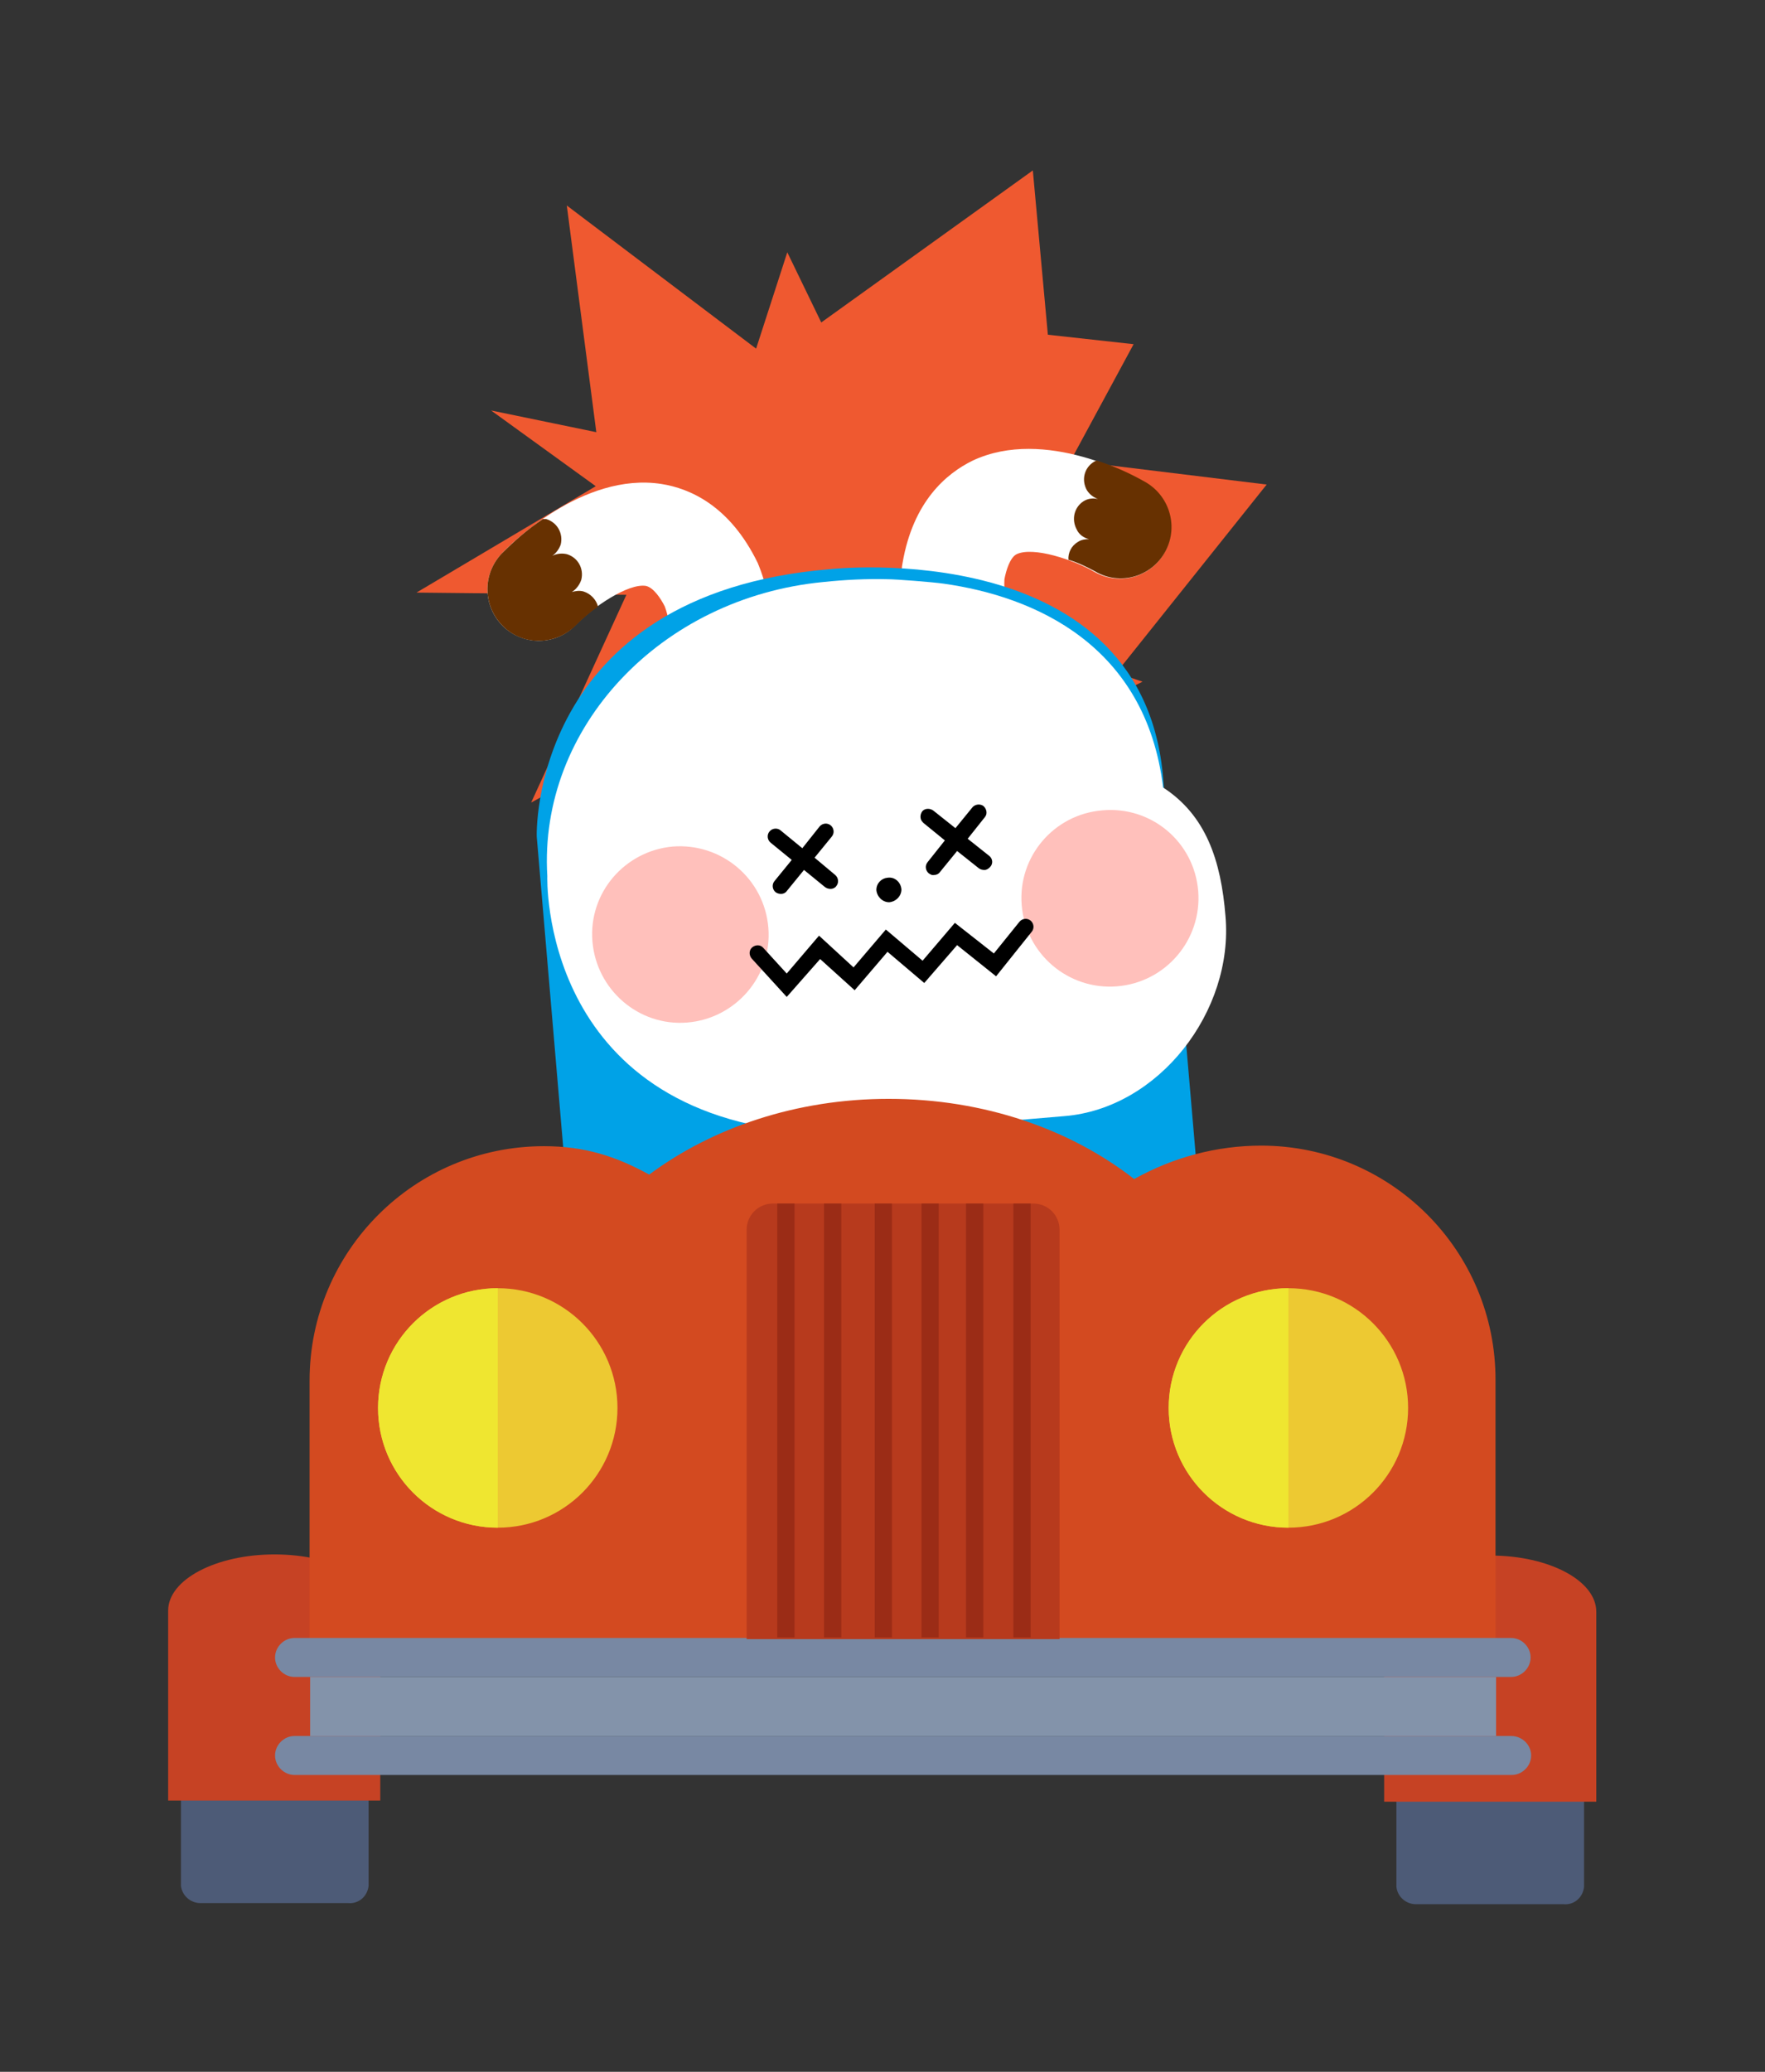 <?xml version="1.0" encoding="utf-8"?>
<!-- Generator: Adobe Illustrator 23.0.2, SVG Export Plug-In . SVG Version: 6.00 Build 0)  -->
<svg version="1.1" id="레이어_1" xmlns="http://www.w3.org/2000/svg" xmlns:xlink="http://www.w3.org/1999/xlink" x="0px"
	 y="0px" viewBox="0 0 317 372" style="enable-background:new 0 0 317 372;" xml:space="preserve">
<rect x="0" y="0" width="317" height="372" fill="#333333" stroke="none"/>
<style type="text/css">
	.st0{fill:#EF5930;}
	.st1{fill:#FFFFFF;}
	.st2{fill:#673101;}
	.st3{fill:#00A2E7;}
	.st4{fill:#FFC0BB;}
	.st5{fill:#4D5B77;}
	.st6{fill:#C64224;}
	.st7{fill:#D34A20;}
	.st8{fill:#7888A3;}
	.st9{fill:#8393AA;}
	.st10{fill:#B73A1D;}
	.st11{fill:#9B2C16;}
	.st12{fill:#EDC932;}
	.st13{fill:#EFE630;}
</style>
<title>자산 1</title>
<polygon class="st0" points="147.5,57.9 141.4,45.3 135.8,62.6 101.8,36.9 107.1,77.6 88.2,73.7 107,87.3 74.8,106.4 112.5,106.8 
	95.4,144.1 135.3,122.2 137.5,147.6 150.9,126.8 188.4,168.4 191.2,130.7 205.4,133.1 197.9,126 205.2,122.4 200.5,120.8 227.5,87 
	192.3,82.7 203.6,61.8 188.2,60.1 185.5,30.6 "/>
<g>
	<path class="st1" d="M179.6,127.4l0.3-0.2c4.3-2.8,5.5-8.5,2.7-12.8c-2.2-3.4-2.3-8.7-2.2-10.4c0.3-1.6,1-3.9,2.2-4.5
		c3-1.4,10.2,1,14,3.2c4.4,2.5,10,1,12.5-3.4l0,0c2.5-4.4,1-10.1-3.4-12.6c-1.8-1.1-18-10.1-31-4C170,85,164,90,162.1,101.1
		l-0.1,0.6c-0.1,1.3-1.2,13.2,5,22.8C169.7,128.7,175.3,130,179.6,127.4z"/>
	<path class="st2" d="M193.6,97.3c0.6-0.4,1.3-0.5,2-0.5c-0.9-0.2-1.8-0.8-2.2-1.7c-1-1.8-0.5-4,1.2-5.1c0.8-0.5,1.7-0.6,2.6-0.4
		c-0.8-0.3-1.5-0.8-2-1.6c-1-1.8-0.5-4,1.3-5.1l0,0c0.2-0.1,0.3-0.2,0.5-0.2c3.1,1,6,2.3,8.8,3.9c4.4,2.6,5.9,8.2,3.4,12.6
		s-8.1,6-12.5,3.4l0,0c-1.5-0.8-3.1-1.6-4.8-2.1C191.8,99.3,192.4,98,193.6,97.3z"/>
</g>
<g>
	<path class="st1" d="M126.6,131.2c-0.1,0-0.2,0-0.3-0.1c-4.9-1.5-7.6-6.7-6.1-11.6c1.2-3.8-0.2-9-0.8-10.6c-0.7-1.4-2-3.4-3.4-3.7
		c-3.2-0.5-9.5,3.8-12.6,7c-3.5,3.7-9.3,3.8-13,0.3l0,0c-3.7-3.6-3.8-9.4-0.3-13.1c1.4-1.5,14.5-14.7,28.7-12.5
		c5.1,0.8,12.3,3.9,17.3,14.2l0.2,0.5c0.5,1.2,4.8,12.3,1.5,23.3C136.4,129.7,131.4,132.5,126.6,131.2z"/>
	<path class="st2" d="M104.8,106.2c-0.7-0.2-1.4-0.1-2.1,0.1c0.8-0.5,1.4-1.3,1.7-2.2c0.5-2-0.6-4-2.6-4.6c-0.9-0.2-1.8-0.1-2.6,0.3
		c0.7-0.5,1.2-1.2,1.5-2c0.5-2-0.6-4-2.6-4.6c-0.2,0-0.4,0-0.6,0c-2.7,1.8-5.1,3.9-7.4,6.2c-3.5,3.7-3.4,9.5,0.3,13.1
		c3.6,3.5,9.4,3.4,13-0.2l0,0c1.2-1.2,2.6-2.4,4-3.4C107.1,107.7,106.1,106.6,104.8,106.2z"/>
</g>
<path class="st3" d="M218.9,255.6l-6.1-70.9L209,141c-2.7-45.3-60-38.8-60-38.8c-54,4.5-52.6,48-52.6,48l4.1,48.1l5.7,67l0,0
	c1.8,20.8,28.4,35.5,59.5,32.8S220.7,276.3,218.9,255.6z"/>
<path class="st1" d="M208.9,141.4c-3.1-25.6-23.1-34.3-39.4-36.6c-2.1-0.3-8.6-0.8-10.1-0.8c-3.8-0.1-7.7,0.1-11.5,0.5
	c-29.3,2.8-51.2,26.2-49.6,52.8l0,0c0,0-1.5,42.6,47,46.1c3.9,0.2,7.7,0.2,11.6-0.1l34.3-2.9c17-1.4,30.4-18.9,28.9-35.9l0,0
	C219.3,154.5,216.6,146.4,208.9,141.4z"/>
<g>
	<path class="st4" d="M138,166.6c0.7,8.7-5.9,16.3-14.6,17s-16.3-5.9-17-14.6c-0.7-8.7,5.8-16.2,14.4-17
		C129.6,151.3,137.3,157.8,138,166.6C138,166.5,138,166.6,138,166.6z"/>
	<path class="st4" d="M215.2,160c0.7,8.7-5.8,16.4-14.6,17.1c-8.7,0.7-16.4-5.8-17.1-14.6c-0.7-8.7,5.8-16.3,14.5-17
		C206.8,144.7,214.5,151.2,215.2,160z"/>
</g>
<g>
	<path d="M161.9,159.7c0,1.2-1,2.2-2.2,2.3c-1.2,0-2.2-1-2.3-2.2c0-1.2,0.9-2.1,2-2.2C160.7,157.4,161.8,158.4,161.9,159.7
		L161.9,159.7z"/>
	<path d="M141.3,179l-6.3-6.9c-0.5-0.6-0.5-1.5,0.1-2s1.5-0.5,2,0.1l4.2,4.6l5.8-6.8l6.2,5.7l5.8-6.8l6.6,5.6l5.8-6.8l7,5.5l4.6-5.7
		c0.5-0.6,1.4-0.7,2-0.2s0.7,1.4,0.2,2l-6.4,8l-7-5.6l-5.9,6.8l-6.6-5.6l-5.9,6.9l-6.2-5.6L141.3,179z"/>
	<path d="M146.3,154l3.1-3.8c0.5-0.6,0.4-1.5-0.2-2c-0.6-0.5-1.5-0.4-2,0.2l0,0l-3.1,3.9l-3.9-3.2c-0.6-0.5-1.5-0.4-2,0.2
		s-0.4,1.5,0.2,2l3.8,3.1l-3.1,3.8c-0.5,0.6-0.4,1.5,0.2,2l0,0c0.3,0.2,0.6,0.3,1,0.3s0.8-0.2,1-0.5l3.1-3.8l3.8,3.1
		c0.3,0.2,0.6,0.3,1,0.3s0.8-0.2,1-0.5c0.5-0.6,0.4-1.5-0.2-2l0,0L146.3,154z"/>
	<path d="M177.7,153.7l-3.9-3.1l3.1-3.9c0.5-0.6,0.3-1.5-0.3-2c-0.6-0.4-1.4-0.3-1.9,0.2l-3.1,3.8l-3.9-3.1c-0.6-0.5-1.5-0.5-2,0
		c-0.5,0.6-0.5,1.5,0,2c0.1,0.1,0.1,0.1,0.2,0.2l3.8,3.1l-3.1,3.9c-0.5,0.6-0.4,1.5,0.2,2l0,0c0.3,0.2,0.6,0.4,1,0.3
		c0.4,0,0.8-0.2,1-0.5l3.1-3.8l3.9,3.1c0.3,0.2,0.6,0.3,1,0.3s0.7-0.2,1-0.5C178.4,155.1,178.3,154.2,177.7,153.7L177.7,153.7z"/>
</g>
<g>
	<path class="st5" d="M284.5,338.8c-0.2,1.9-1.8,3.3-3.7,3.1h-26.3c-1.9,0.1-3.5-1.3-3.7-3.1v-41.1c0.2-1.9,1.8-3.3,3.7-3.1h26.3
		c1.9-0.1,3.5,1.3,3.7,3.1V338.8z"/>
	<path class="st6" d="M267.7,279.3c-10.5,0-19.1,4.5-19.1,10.1v34.1h38.1v-34.1C286.7,283.8,278.2,279.3,267.7,279.3z"/>
</g>
<g>
	<path class="st5" d="M66.2,338.6c-0.2,1.9-1.8,3.3-3.7,3.1H36.2c-1.9,0.1-3.5-1.3-3.7-3.1v-41.1c0.2-1.9,1.8-3.3,3.7-3.1h26.3
		c1.9-0.1,3.5,1.3,3.7,3.1V338.6z"/>
	<path class="st6" d="M49.3,279.1c-10.5,0-19.1,4.5-19.1,10.1v34.1h38.1v-34.1C68.4,283.6,59.9,279.1,49.3,279.1z"/>
</g>
<path class="st7" d="M226.5,205.7c-8,0-15.8,2.1-22.8,6c-11.4-8.9-26.9-14.4-44.1-14.4c-16.6,0-31.7,5.2-43,13.6
	c-6-3.3-11.6-5.1-18.9-5.1c-23.3,0-42.1,18.9-42.1,42.1v50.6h213v-50.6C268.7,224.6,249.8,205.7,226.5,205.7
	C226.6,205.7,226.5,205.7,226.5,205.7z"/>
<g>
	<path class="st8" d="M271.4,301.1c1.9,0,3.5-1.6,3.5-3.5s-1.6-3.5-3.5-3.5l0,0H52.9c-1.9,0-3.5,1.6-3.5,3.5s1.6,3.5,3.5,3.5l0,0
		H271.4z"/>
	<rect x="55.7" y="301.1" class="st9" width="213" height="10.6"/>
	<path class="st8" d="M271.4,311.7H52.9c-1.9,0-3.5,1.6-3.5,3.5s1.6,3.5,3.5,3.5l0,0h218.6c1.9,0,3.5-1.6,3.5-3.5
		S273.4,311.7,271.4,311.7L271.4,311.7z"/>
</g>
<g>
	<path class="st10" d="M185.6,216.1h-46.8c-2.6,0-4.7,2.1-4.7,4.7l0,0v73.5h56.2v-73.5C190.3,218.2,188.2,216.1,185.6,216.1z"/>
	<rect x="139.6" y="216.1" class="st11" width="3.1" height="77.9"/>
	<rect x="148" y="216.1" class="st11" width="3.1" height="77.9"/>
	<rect x="157.1" y="216.1" class="st11" width="3.1" height="77.9"/>
	<rect x="165.5" y="216.1" class="st11" width="3.1" height="77.9"/>
	<rect x="173.5" y="216.1" class="st11" width="3.1" height="77.9"/>
	<rect x="182" y="216.1" class="st11" width="3.1" height="77.9"/>
</g>
<g>
	<circle class="st12" cx="89.4" cy="252.8" r="21.5"/>
	<path class="st13" d="M89.4,231.3c-11.9,0-21.5,9.6-21.5,21.5c0,11.9,9.6,21.5,21.5,21.5V231.3z"/>
</g>
<g>
	<circle class="st12" cx="231.4" cy="252.8" r="21.5"/>
	<path class="st13" d="M231.4,231.3c-11.9,0-21.5,9.6-21.5,21.5c0,11.9,9.6,21.5,21.5,21.5V231.3z"/>
</g>
</svg>
